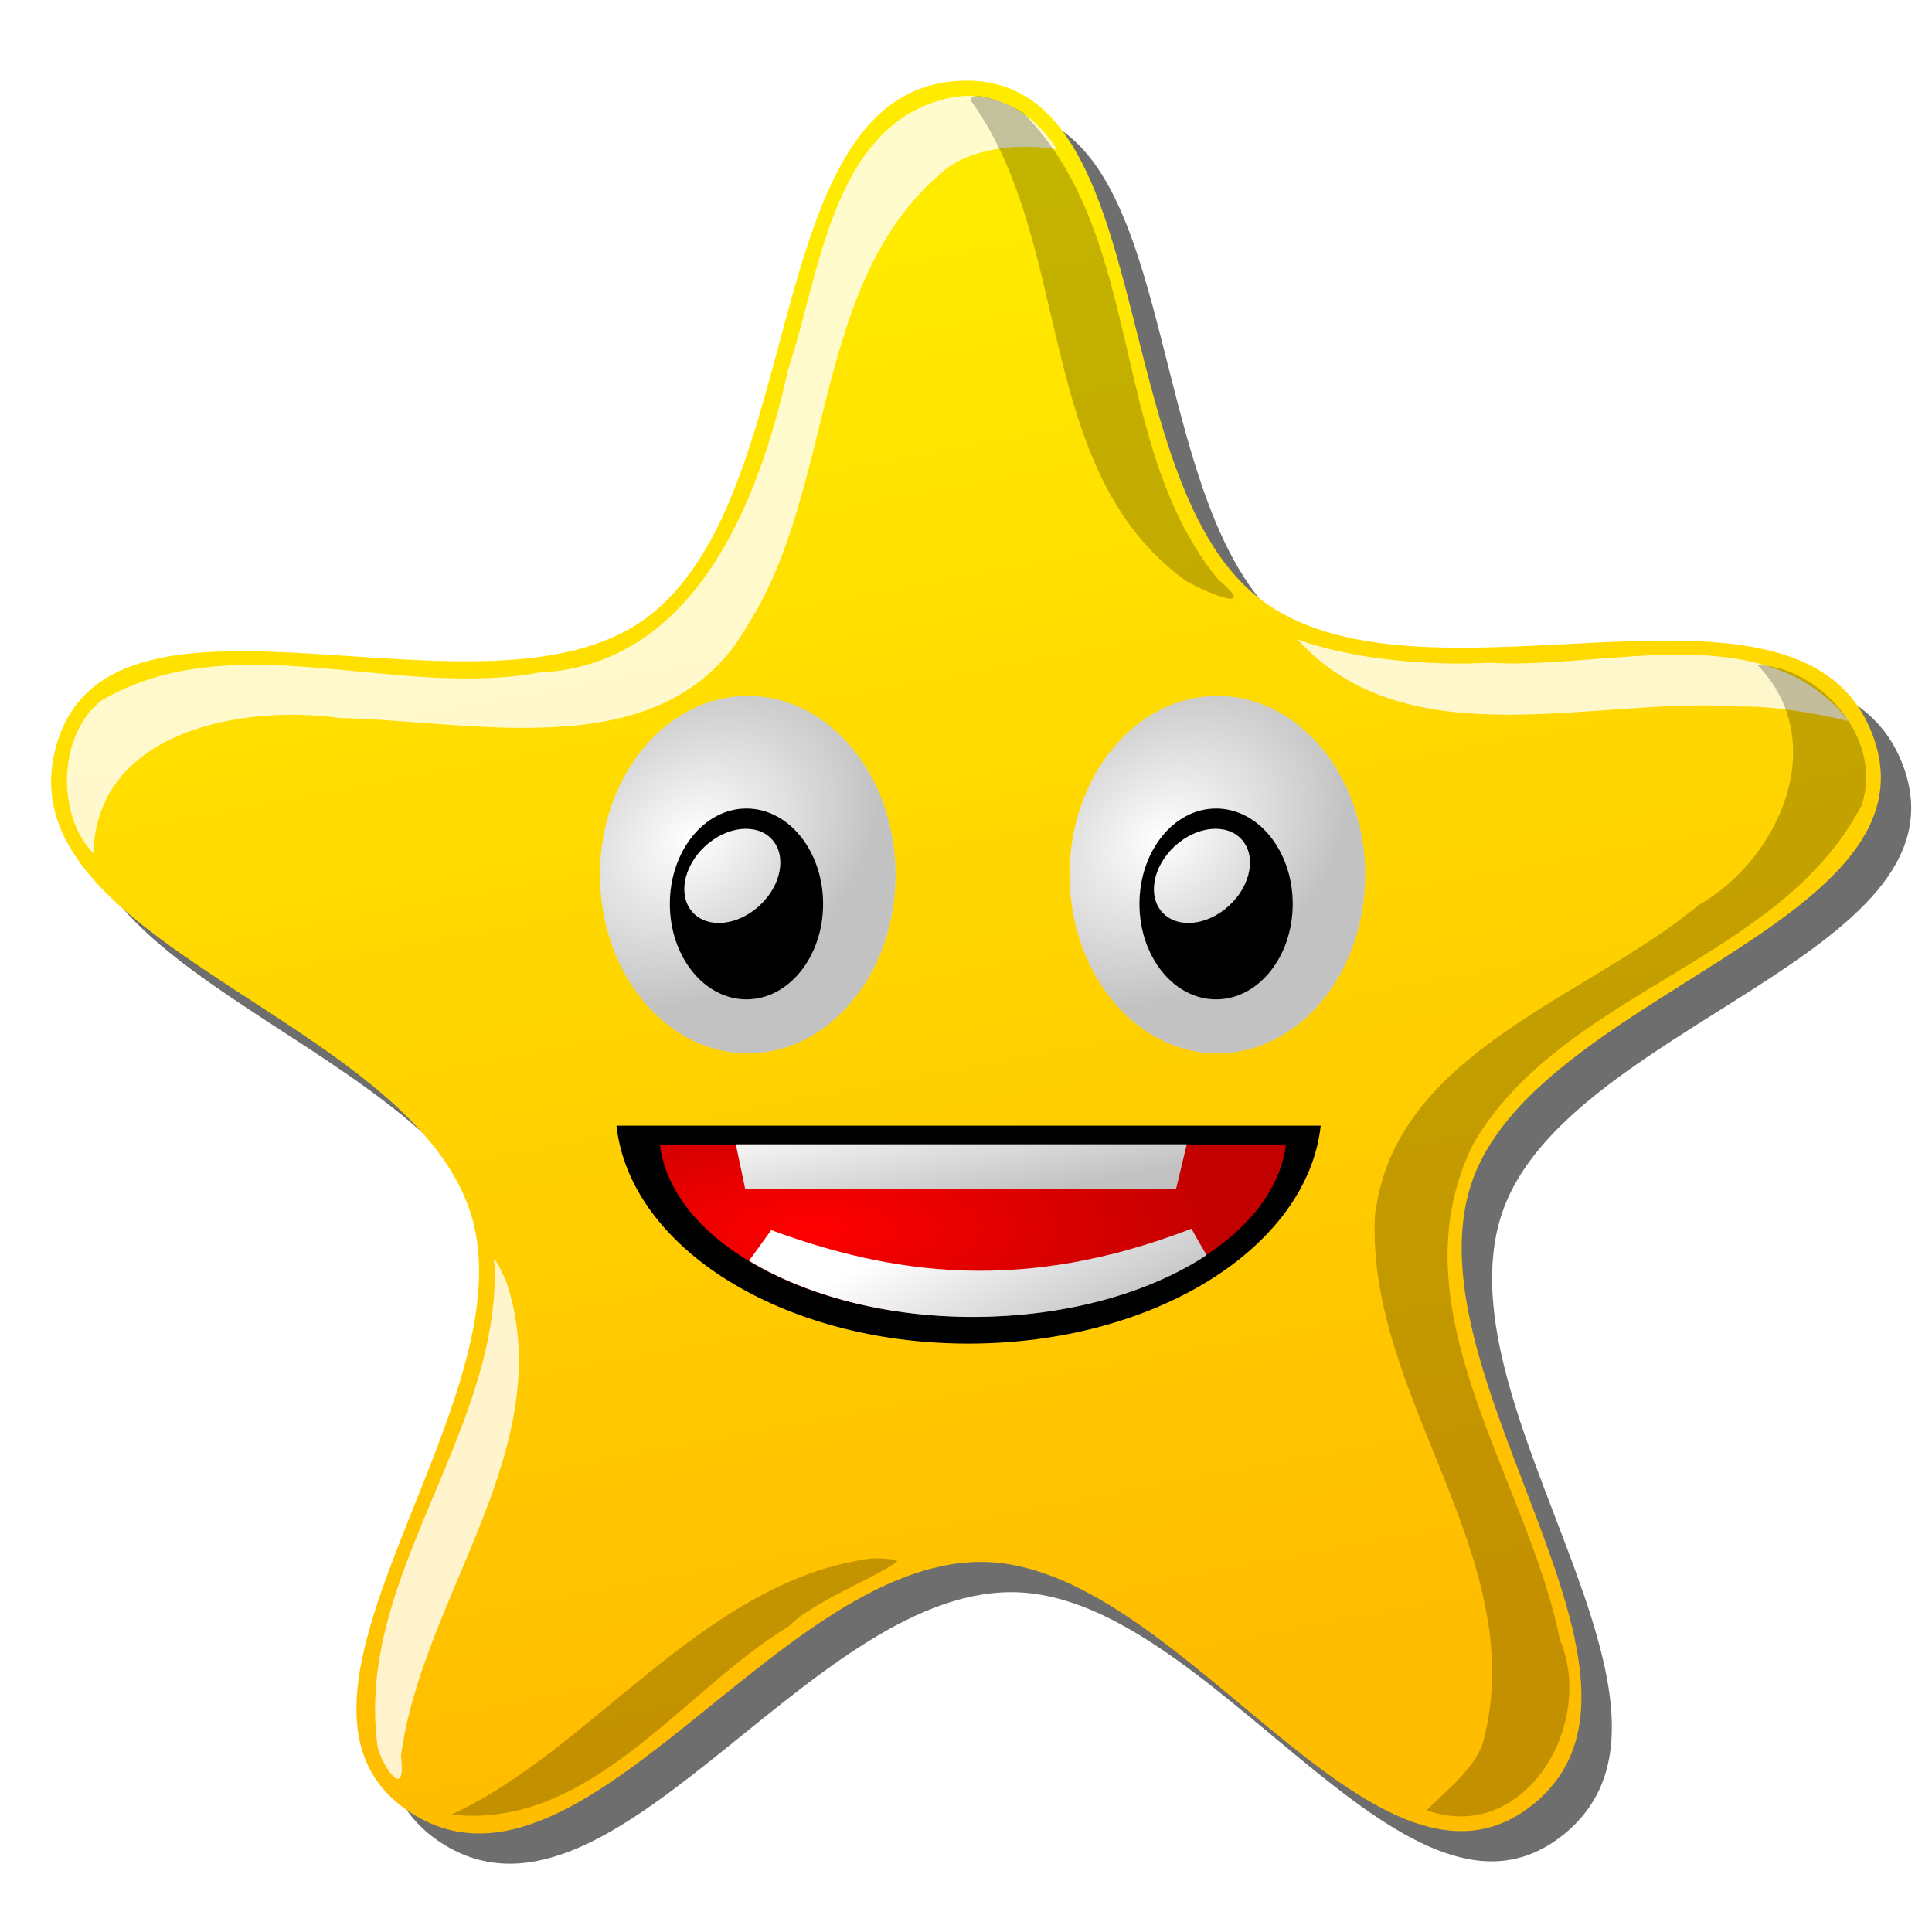 <?xml version="1.0" encoding="UTF-8" standalone="no"?>
<!-- Created with Inkscape (http://www.inkscape.org/) -->

<svg
   xmlns:dc="http://purl.org/dc/elements/1.1/"
   xmlns:cc="http://creativecommons.org/ns#"
   xmlns:rdf="http://www.w3.org/1999/02/22-rdf-syntax-ns#"
   xmlns:svg="http://www.w3.org/2000/svg"
   xmlns="http://www.w3.org/2000/svg"
   xmlns:xlink="http://www.w3.org/1999/xlink"
   xmlns:sodipodi="http://sodipodi.sourceforge.net/DTD/sodipodi-0.dtd"
   xmlns:inkscape="http://www.inkscape.org/namespaces/inkscape"
   width="128"
   height="128"
   id="svg2"
   version="1.1"
   inkscape:version="0.48.1 r9760"
   sodipodi:docname="happy-star.svg"
   inkscape:export-filename="happy-star.svg.png"
   inkscape:export-xdpi="90"
   inkscape:export-ydpi="90">
  <defs
     id="defs4">
    <linearGradient
       id="linearGradient3865">
      <stop
         style="stop-color:#000000;stop-opacity:0;"
         offset="0"
         id="stop3867" />
      <stop
         style="stop-color:#000000;stop-opacity:0.239;"
         offset="1"
         id="stop3869" />
    </linearGradient>
    <linearGradient
       id="linearGradient3766">
      <stop
         style="stop-color:#ffbd00;stop-opacity:1;"
         offset="0"
         id="stop3768" />
      <stop
         style="stop-color:#ffeb00;stop-opacity:1;"
         offset="1"
         id="stop3770" />
    </linearGradient>
    <linearGradient
       inkscape:collect="always"
       xlink:href="#linearGradient3766"
       id="linearGradient3772"
       x1="-141.788"
       y1="-0.127"
       x2="-172.577"
       y2="-103.859"
       gradientUnits="userSpaceOnUse" />
    <filter
       inkscape:collect="always"
       id="filter3788">
      <feGaussianBlur
         inkscape:collect="always"
         stdDeviation="1.482"
         id="feGaussianBlur3790" />
    </filter>
    <filter
       inkscape:collect="always"
       id="filter3802">
      <feGaussianBlur
         inkscape:collect="always"
         stdDeviation="2.683"
         id="feGaussianBlur3804" />
    </filter>
    <filter
       inkscape:collect="always"
       id="filter3836">
      <feGaussianBlur
         inkscape:collect="always"
         stdDeviation="2.846"
         id="feGaussianBlur3838" />
    </filter>
    <radialGradient
       inkscape:collect="always"
       xlink:href="#linearGradient3865"
       id="radialGradient3903"
       gradientUnits="userSpaceOnUse"
       gradientTransform="matrix(-0.587,-0.848,1.128,-0.781,12.381,160.208)"
       cx="59.06"
       cy="63.487"
       fx="59.06"
       fy="63.487"
       r="9.791" />
    <linearGradient
       inkscape:collect="always"
       xlink:href="#linearGradient3865"
       id="linearGradient3940"
       x1="61.43"
       y1="71.962"
       x2="63.021"
       y2="80.182"
       gradientUnits="userSpaceOnUse" />
    <linearGradient
       inkscape:collect="always"
       xlink:href="#linearGradient3865"
       id="linearGradient3942"
       x1="61.469"
       y1="81.765"
       x2="66.326"
       y2="91.576"
       gradientUnits="userSpaceOnUse" />
    <radialGradient
       inkscape:collect="always"
       xlink:href="#linearGradient3865"
       id="radialGradient3948"
       cx="52.576"
       cy="1005.06"
       fx="52.576"
       fy="1005.06"
       r="20.738"
       gradientTransform="matrix(1.323,-0.004,0.001,0.458,-16.778,545.676)"
       gradientUnits="userSpaceOnUse" />
    <radialGradient
       inkscape:collect="always"
       xlink:href="#linearGradient3865"
       id="radialGradient3960"
       gradientUnits="userSpaceOnUse"
       gradientTransform="matrix(-0.587,-0.848,1.128,-0.781,12.381,160.208)"
       cx="59.06"
       cy="63.487"
       fx="59.06"
       fy="63.487"
       r="9.791" />
  </defs>
  <sodipodi:namedview
     id="base"
     pagecolor="#ffffff"
     bordercolor="#666666"
     borderopacity="1.0"
     inkscape:pageopacity="0.0"
     inkscape:pageshadow="2"
     inkscape:zoom="1"
     inkscape:cx="64"
     inkscape:cy="42.786797"
     inkscape:document-units="px"
     inkscape:current-layer="layer1"
     showgrid="false"
     inkscape:window-width="1316"
     inkscape:window-height="942"
     inkscape:window-x="356"
     inkscape:window-y="24"
     inkscape:window-maximized="0" />
  <g
     inkscape:label="Layer 1"
     inkscape:groupmode="layer"
     id="layer1"
     transform="translate(0,-924.362)">
    <path
       id="path3806"
       d="m 103.399,1046.057 c -10.435,8.017 -23.274,-16.254 -36.433,-16.209 -13.65,0.047 -26.692,24.19 -37.946,16.465 -10.849,-7.447 8.267,-27.158 4.158,-39.659 C 28.915,993.687 1.924,988.744 5.793,975.653 9.523,963.034 34.176,975.123 44.795,967.352 c 11.016,-8.061 7.376,-35.259 21.021,-35.625 13.154,-0.352 9.275,26.83 19.947,34.528 11.071,7.985 35.813,-3.881 40.377,8.984 4.4,12.402 -22.651,17.112 -26.674,29.641 -4.174,12.996 14.758,32.861 3.933,41.177 z"
       inkscape:transform-center-y="-8.5290354"
       inkscape:transform-center-x="6.764848"
       style="fill:#000000;fill-opacity:0.569;stroke:none;filter:url(#filter3836)"
       inkscape:connector-curvature="0" />
    <path
       transform="matrix(0.898,0.093,-0.093,0.898,206.296,1047.659)"
       style="fill:url(#linearGradient3772);fill-opacity:1;stroke:none"
       inkscape:transform-center-x="6.764848"
       inkscape:transform-center-y="-8.5290354"
       d="m -116,8 c -10.584,10.025 -27.501,-15.256 -41.996,-13.704 -15.036,1.609 -26.653,29.701 -39.935,22.473 -12.805,-6.968 6.011,-30.869 0.056,-44.175 -6.177,-13.803 -36.484,-16.17 -33.714,-31.036 2.67,-14.331 31.216,-3.823 42.031,-13.598 11.219,-10.14 4.104,-39.695 19.099,-41.654 14.455,-1.889 13.282,28.507 25.92,35.772 13.11,7.536 39.02,-8.363 45.518,5.292 6.263,13.164 -23.007,21.441 -26.011,35.706 -3.116,14.797 20.011,34.526 9.032,44.925 z"
       id="path2985" />
    <path
       style="fill:#ffffff;fill-opacity:0.798;stroke:none;filter:url(#filter3788)"
       d="m 63.344,930.768 c -8.214,1.376 -8.967,11.723 -11.136,18.09 -1.889,8.644 -6.148,19.598 -16.52,20.066 -9.494,1.744 -20.246,-3.239 -28.969,1.844 -3.011,2.395 -2.89,7.781 -0.531,10.125 0.215,-8.122 9.859,-9.867 16.343,-8.957 8.979,0.167 21.65,3.383 27.032,-6.199 5.875,-9.322 4.173,-22.916 13.125,-30.188 2.048,-1.54 5.247,-1.658 7.344,-1.281 -1.437,-2.33 -3.947,-3.867 -6.688,-3.5 z m 22.594,35.938 c 7.365,8.088 19.755,3.772 29.312,4.469 2.367,-0.065 5.435,0.523 7.25,0.969 -5.581,-7.082 -16.053,-3.383 -23.844,-3.875 -4.186,0.231 -9.27,-0.272 -12.719,-1.562 z m -53.156,41.562 c 0.252,11.212 -9.363,20.761 -7.75,31.906 0.365,1.333 1.915,3.536 1.531,0.531 1.404,-10.646 10.668,-20.64 6.938,-31.562 -0.184,-0.315 -0.978,-2.163 -0.719,-0.875 z"
       id="path2988"
       inkscape:connector-curvature="0" />
    <path
       style="fill:#000000;fill-opacity:0.237;stroke:none;filter:url(#filter3802)"
       d="m 64.312,931.018 c 6.898,9.528 4.119,24.526 14.281,31.844 1.463,0.828 4.864,2.199 2.125,-0.094 -7.285,-8.845 -4.803,-22.716 -12.938,-30.938 -0.8,-0.549 -3.496,-1.632 -3.469,-0.812 z m 17.75,33.188 c 0.118,0.108 0.046,-0.029 0,0 z m 34.375,4.219 c 4.869,4.997 1.536,12.801 -3.906,15.906 -7.404,6.165 -20.153,9.721 -21.438,20.562 -0.596,11.987 10.282,22.566 7.219,34.688 -0.473,2 -2.944,3.754 -3.781,4.719 6.478,2.299 11.208,-5.72 8.812,-11.312 -2.128,-10.716 -11.162,-21.939 -5.719,-32.875 5.971,-10.146 20.307,-12.024 25.719,-22.406 1.503,-4.58 -2.997,-9.24 -6.906,-9.281 z m -59.156,59.25 c -10.807,1.687 -18.176,12.698 -27.375,16.906 9.173,1.041 15.266,-8.161 22.344,-12.469 1.693,-1.756 6.832,-3.671 7.219,-4.406 -0.723,-0.068 -1.467,-0.168 -2.188,-0.031 z"
       id="path2993"
       inkscape:connector-curvature="0" />
    <g
       transform="translate(83.327,132.273)"
       id="g3893">
      <path
         sodipodi:type="arc"
         style="fill:#ffffff;fill-opacity:1;stroke:none"
         id="path3895"
         sodipodi:cx="53.05146"
         sodipodi:cy="62.93185"
         sodipodi:rx="9.7913771"
         sodipodi:ry="11.838665"
         d="m 62.843,62.932 c 0,6.538 -4.384,11.839 -9.791,11.839 -5.408,0 -9.791,-5.3 -9.791,-11.839 0,-6.538 4.384,-11.839 9.791,-11.839 5.408,0 9.791,5.3 9.791,11.839 z"
         transform="translate(-55.722,787.105)" />
      <path
         sodipodi:type="arc"
         style="fill:#000000;fill-opacity:1;stroke:none"
         id="path3899"
         sodipodi:cx="1.5132128"
         sodipodi:cy="-71.566063"
         sodipodi:rx="4.7176633"
         sodipodi:ry="5.874826"
         d="m 6.231,-71.566 c 0,3.245 -2.112,5.875 -4.718,5.875 -2.605,0 -4.718,-2.63 -4.718,-5.875 0,-3.245 2.112,-5.875 4.718,-5.875 2.605,0 4.718,2.63 4.718,5.875 z"
         transform="matrix(1.076,0,0,1.076,-4.386,928.983)" />
      <path
         transform="matrix(0.554,-0.515,0.309,0.333,17.581,874.73)"
         d="m 6.231,-71.566 c 0,3.245 -2.112,5.875 -4.718,5.875 -2.605,0 -4.718,-2.63 -4.718,-5.875 0,-3.245 2.112,-5.875 4.718,-5.875 2.605,0 4.718,2.63 4.718,5.875 z"
         sodipodi:ry="5.874826"
         sodipodi:rx="4.7176633"
         sodipodi:cy="-71.566063"
         sodipodi:cx="1.5132128"
         id="path3901"
         style="fill:#ffffff;fill-opacity:1;stroke:none"
         sodipodi:type="arc" />
      <path
         transform="translate(-55.722,787.105)"
         d="m 62.843,62.932 c 0,6.538 -4.384,11.839 -9.791,11.839 -5.408,0 -9.791,-5.3 -9.791,-11.839 0,-6.538 4.384,-11.839 9.791,-11.839 5.408,0 9.791,5.3 9.791,11.839 z"
         sodipodi:ry="11.838665"
         sodipodi:rx="9.7913771"
         sodipodi:cy="62.93185"
         sodipodi:cx="53.05146"
         id="path3897"
         style="fill:url(#radialGradient3903);fill-opacity:1;stroke:none"
         sodipodi:type="arc" />
    </g>
    <path
       style="fill:#000000;fill-opacity:1;stroke:none"
       d="m 40.844,998.941 c 0.885,8.065 10.969,14.438 23.312,14.438 12.344,0 22.458,-6.372 23.344,-14.438 l -46.656,0 z"
       id="path3905"
       inkscape:connector-curvature="0" />
    <path
       inkscape:connector-curvature="0"
       id="path3910"
       d="m 43.719,1000.187 c 0.787,6.375 9.751,11.411 20.724,11.411 10.973,0 19.965,-5.036 20.752,-11.411 l -41.475,0 z"
       style="fill:#ff0000;fill-opacity:1;stroke:none" />
    <path
       style="fill:url(#radialGradient3948);fill-opacity:1;stroke:none"
       d="m 43.719,1000.187 c 0.787,6.375 9.751,11.411 20.724,11.411 10.973,0 19.965,-5.036 20.752,-11.411 l -41.475,0 z"
       id="path3944"
       inkscape:connector-curvature="0" />
    <path
       style="fill:#ffffff;fill-opacity:1;stroke:none"
       d="m 48.75,75.812 0.619,2.944 28.549,0 L 78.625,75.812 z"
       transform="translate(0,924.362)"
       id="path3926"
       inkscape:connector-curvature="0"
       sodipodi:nodetypes="ccccc" />
    <path
       style="fill:#ffffff;fill-opacity:1;stroke:none"
       d="M 78.938,81.406 C 67.71,85.748 59.047,84.41 51.094,81.5 L 49.625,83.531 c 3.768,2.278 8.999,3.719 14.812,3.719 6.153,0 11.69,-1.578 15.5,-4.094 -0.5,-0.84 -1,-1.75 -1,-1.75 z"
       transform="translate(0,924.362)"
       id="path3929"
       inkscape:connector-curvature="0"
       sodipodi:nodetypes="cccscc" />
    <path
       sodipodi:nodetypes="ccccc"
       inkscape:connector-curvature="0"
       id="path3934"
       transform="translate(0,924.362)"
       d="m 48.75,75.812 0.619,2.944 28.549,0 L 78.625,75.812 z"
       style="fill:url(#linearGradient3940);fill-opacity:1;stroke:none" />
    <path
       sodipodi:nodetypes="cccscc"
       inkscape:connector-curvature="0"
       id="path3936"
       transform="translate(0,924.362)"
       d="M 78.938,81.406 C 67.71,85.748 59.047,84.41 51.094,81.5 L 49.625,83.531 c 3.768,2.278 8.999,3.719 14.812,3.719 6.153,0 11.69,-1.578 15.5,-4.094 -0.5,-0.84 -1,-1.75 -1,-1.75 z"
       style="fill:url(#linearGradient3942);fill-opacity:1;stroke:none" />
    <g
       id="g3950"
       transform="translate(52.214,132.273)">
      <path
         transform="translate(-55.722,787.105)"
         d="m 62.843,62.932 c 0,6.538 -4.384,11.839 -9.791,11.839 -5.408,0 -9.791,-5.3 -9.791,-11.839 0,-6.538 4.384,-11.839 9.791,-11.839 5.408,0 9.791,5.3 9.791,11.839 z"
         sodipodi:ry="11.838665"
         sodipodi:rx="9.7913771"
         sodipodi:cy="62.93185"
         sodipodi:cx="53.05146"
         id="path3952"
         style="fill:#ffffff;fill-opacity:1;stroke:none"
         sodipodi:type="arc" />
      <path
         transform="matrix(1.076,0,0,1.076,-4.386,928.983)"
         d="m 6.231,-71.566 c 0,3.245 -2.112,5.875 -4.718,5.875 -2.605,0 -4.718,-2.63 -4.718,-5.875 0,-3.245 2.112,-5.875 4.718,-5.875 2.605,0 4.718,2.63 4.718,5.875 z"
         sodipodi:ry="5.874826"
         sodipodi:rx="4.7176633"
         sodipodi:cy="-71.566063"
         sodipodi:cx="1.5132128"
         id="path3954"
         style="fill:#000000;fill-opacity:1;stroke:none"
         sodipodi:type="arc" />
      <path
         sodipodi:type="arc"
         style="fill:#ffffff;fill-opacity:1;stroke:none"
         id="path3956"
         sodipodi:cx="1.5132128"
         sodipodi:cy="-71.566063"
         sodipodi:rx="4.7176633"
         sodipodi:ry="5.874826"
         d="m 6.231,-71.566 c 0,3.245 -2.112,5.875 -4.718,5.875 -2.605,0 -4.718,-2.63 -4.718,-5.875 0,-3.245 2.112,-5.875 4.718,-5.875 2.605,0 4.718,2.63 4.718,5.875 z"
         transform="matrix(0.554,-0.515,0.309,0.333,17.581,874.73)" />
      <path
         sodipodi:type="arc"
         style="fill:url(#radialGradient3960);fill-opacity:1;stroke:none"
         id="path3958"
         sodipodi:cx="53.05146"
         sodipodi:cy="62.93185"
         sodipodi:rx="9.7913771"
         sodipodi:ry="11.838665"
         d="m 62.843,62.932 c 0,6.538 -4.384,11.839 -9.791,11.839 -5.408,0 -9.791,-5.3 -9.791,-11.839 0,-6.538 4.384,-11.839 9.791,-11.839 5.408,0 9.791,5.3 9.791,11.839 z"
         transform="translate(-55.722,787.105)" />
    </g>
  </g>
</svg>

